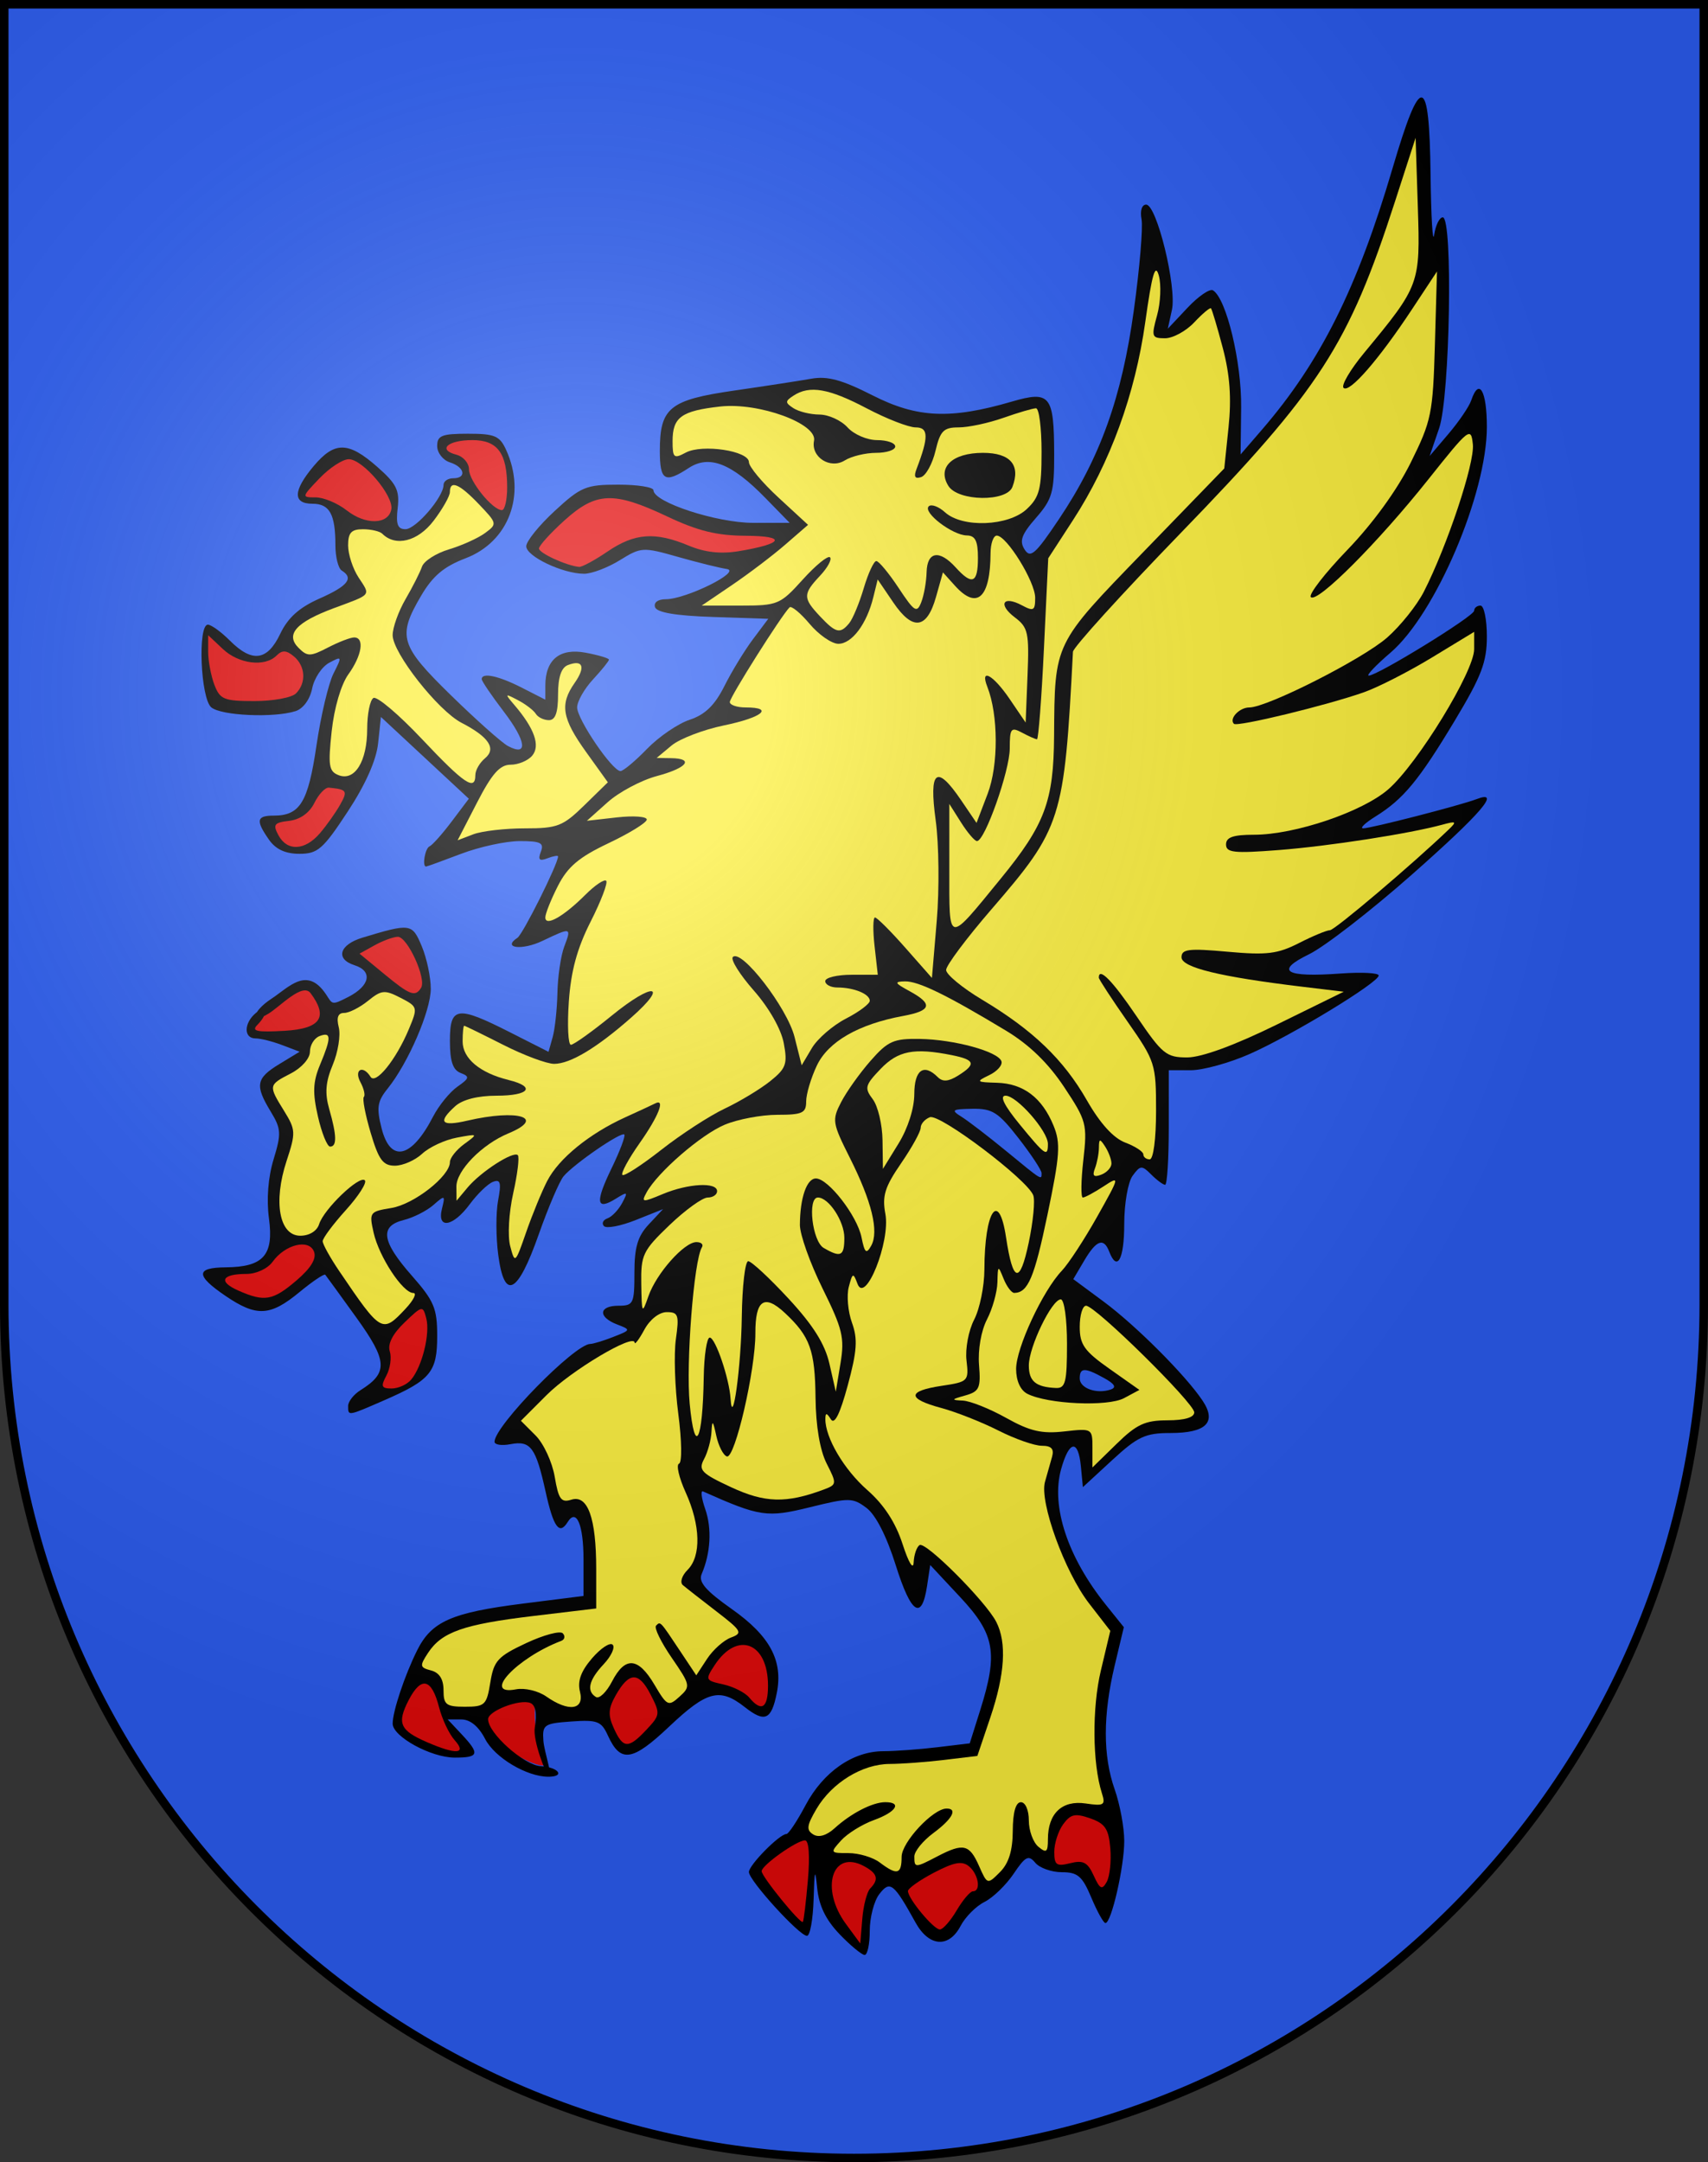 <?xml version="1.0" encoding="UTF-8"?>
<svg version="1.0" viewBox="0 0 603 763" xmlns="http://www.w3.org/2000/svg" xmlns:cc="http://creativecommons.org/ns#" xmlns:dc="http://purl.org/dc/elements/1.1/" xmlns:rdf="http://www.w3.org/1999/02/22-rdf-syntax-ns#" xmlns:xlink="http://www.w3.org/1999/xlink">
<rect x="0" y="0" width="603" height="763" fill="#333333" stroke="none"/>
<desc>Coat of Arms of Canton of Freiburg (Fribourg)</desc>
<defs>
<radialGradient id="a" cx="858.04" cy="579.93" r="300" gradientTransform="matrix(1.215 0 0 1.267 -839.19 -490.49)" gradientUnits="userSpaceOnUse">
<stop stop-color="#fff" stop-opacity=".314" offset="0"/>
<stop stop-color="#fff" stop-opacity=".251" offset=".19"/>
<stop stop-color="#6b6b6b" stop-opacity=".125" offset=".6"/>
<stop stop-opacity=".125" offset="1"/>
</radialGradient>
</defs>
<g>
<path d="m1.5 1.5v458.87c0 166.31 134.31 301.13 300 301.13 165.69 0 300-134.82 300-301.13v-458.87h-600z" fill="#2b5df2"/>
<path d="m115.7 360.18c1.533-5.207-8.43-14.747-12.182-11.94-1.78 1.331-6.328 3.814-9.232 7.974l-5.278 7.562 11.047 1.233c11.844 1.322 14.033 0.646 15.645-4.829z" fill="#e20909"/>
<path d="m191.7 618.43c-1.708-2.813-3.017-9.217-2.909-14.231 0.259-12.017-4.144-13.67-12.777-4.797-8.233 8.462-7.733 11.527 2.939 17.998 11.632 7.053 16.65 7.459 12.747 1.03z" fill="#e20909"/>
<path d="m296.43 682.55c-4.877-5.063-7.305-10.052-7.924-16.283-0.724-7.288-0.963-6.546-1.27 3.93-0.208 7.103-1.26 12.914-2.337 12.914-2.702 0-20.5-19.549-20.5-22.517 0-2.469 10.809-13.419 13.246-13.419 0.748 0 3.777-4.555 6.73-10.121 6.258-11.796 16.714-19.068 27.455-19.096 4.178-0.011 12.756-0.64 19.064-1.397l11.468-1.378 3.693-11.714c6.355-20.16 5.201-26.742-6.976-39.782l-10.668-11.426-1.123 7.413c-1.872 12.358-5.646 9.852-11.051-7.34-3.221-10.245-7.07-17.783-10.324-20.223-4.862-3.644-6.118-3.66-19.953-0.246-15.175 3.745-17.677 3.375-37.773-5.578-0.9-0.401-0.542 2.41 0.795 6.247 2.386 6.845 1.905 15.53-1.268 22.909-1.206 2.804 1.417 5.85 10.639 12.353 13.492 9.514 18.164 18.24 15.881 29.656-1.897 9.486-4.218 10.505-11.28 4.95-8.82-6.938-13.339-5.777-26.697 6.857-13.033 12.326-17.196 12.935-21.648 3.164-2.306-5.062-3.711-5.602-12.895-4.954-9.648 0.68-10.279 1.114-9.877 6.792 0.266 3.753 3.556 13.562 2.094 12.659-1.333-0.824-5.845-12.863-5.14-17.205 0.832-5.13 0.296-8.058-1.611-8.79-3.765-1.445-14.864 2.836-14.864 5.733 0 4.941 12.663 16.237 18.588 16.581 6.341 0.368 8.753 3.724 2.677 3.724-7.61 0-18.902-6.735-22.296-13.299-2.31-4.468-5.284-6.915-8.402-6.915h-4.826l4.883 5.198c6.559 6.981 6.179 8.279-2.416 8.269-8.355-9e-3 -21.898-7.416-21.898-11.976 0-4.337 4.228-17.007 8.621-25.837 5.084-10.218 12.149-13.349 37.288-16.524l21.47-2.712v-12.889c0-12.236-2.515-18.169-5.592-13.191-2.927 4.736-5.01 1.887-7.776-10.632-3.484-15.768-5.29-18.204-12.475-16.83-3.08 0.589-5.591 0.195-5.579-0.876 0.063-5.657 28.349-34.513 33.831-34.513 0.985 0 4.636-1.115 8.114-2.477 6.259-2.452 6.271-2.497 1.269-4.42-6.766-2.601-6.427-6.579 0.561-6.579 5.267 0 5.615-0.721 5.615-11.647 0-8.982 1.156-12.881 5.053-17.042l5.053-5.396-9.639 3.848c-5.301 2.116-10.355 3.077-11.23 2.136-0.875-0.941-0.316-2.167 1.242-2.723 1.558-0.556 3.893-2.991 5.188-5.41 2.143-4.004 1.948-4.146-2.17-1.574-6.991 4.366-7.43 1.403-1.579-10.653 2.951-6.082 4.984-11.46 4.518-11.952-1.064-1.123-17.874 10.432-21.458 14.751-1.464 1.764-5.407 10.991-8.762 20.505-7.47 21.18-12.126 23.533-14.29 7.22-0.833-6.277-0.854-14.928-0.048-19.224 1.182-6.302 0.831-7.569-1.817-6.553-1.805 0.693-5.488 4.242-8.183 7.888-5.934 8.025-11.664 8.945-9.819 1.575 1.203-4.805 1.055-4.869-3.018-1.298-2.356 2.066-7.062 4.449-10.46 5.297-8.612 2.149-7.844 7.512 2.808 19.612 7.892 8.966 8.984 11.555 8.984 21.305 0 12.773-2.305 15.561-18.815 22.748-12.88 5.607-12.629 5.569-12.629 1.94 0-1.556 1.975-4.062 4.389-5.569 9.79-6.114 9.555-10.264-1.44-25.532-5.688-7.897-10.647-14.728-11.021-15.179-0.374-0.451-4.5 2.328-9.168 6.176-10.293 8.484-15.109 8.725-26.034 1.301-10.617-7.215-10.606-10.007 0.04-10.097 13.323-0.113 17.027-4.276 15.292-17.19-0.915-6.809-0.312-14.557 1.627-20.921 2.78-9.124 2.681-10.762-1.012-16.845-5.649-9.302-5.203-11.757 3.045-16.773l7.16-4.354-6.183-2.351c-3.401-1.293-7.633-2.351-9.406-2.351-4.222 0-4.133-5.432 0.146-8.984 4.061-3.37 4.537 0.172 0.561 4.171-2.253 2.266-0.372 2.688 9.524 2.134 13.47-0.754 15.174-5.266 9.253-13.255-2.879-3.884-10.657 4.61-14.89 7.197-6.812 4.164-5.732-0.818 0.959-5.203 6.322-4.142 12.594-11.703 19.358-1.593 2.317 3.463 1.811 4.031 7.946 0.858 7.619-3.94 8.589-9.095 2.1-11.155-6.835-2.169-5.368-7.248 2.808-9.719 17.019-5.144 17.558-5.066 20.958 3.071 1.752 4.194 3.177 10.943 3.164 14.998-0.023 7.799-7.993 26.212-15.233 35.195-3.643 4.52-3.977 6.729-2.122 14.037 3.116 12.275 10.547 10.594 18.142-4.105 2.036-3.94 5.903-8.705 8.594-10.59 4.316-3.023 4.45-3.597 1.136-4.869-2.723-1.045-3.757-4.157-3.757-11.308 0-12.187 2.489-12.534 21.337-2.976l13.476 6.834 1.461-5.178c0.803-2.848 1.561-9.913 1.685-15.7 0.123-5.787 1.21-13.115 2.414-16.283 2.591-6.816 2.48-6.845-7.701-1.99-7.231 3.448-14.382 2.569-8.832-1.086 1.952-1.286 14.342-26.092 14.342-28.715 0-0.43-1.692-0.132-3.759 0.661-2.848 1.093-3.409 0.531-2.317-2.317 1.199-3.124-0.058-3.759-7.447-3.759-4.889 0-14.206 2.021-20.705 4.491-6.498 2.47-12.068 4.491-12.377 4.492-1.452 2e-3 -0.348-6.453 1.216-7.111 0.978-0.412 4.502-4.364 7.831-8.782l6.053-8.034-31.035-28.853-0.993 9.292c-0.641 5.999-4.453 14.556-10.758 24.144-8.696 13.227-10.559 14.852-17.022 14.852-4.953 0-8.367-1.585-10.754-4.992-4.747-6.778-4.408-8.484 1.689-8.484 9.284 0 12.131-4.665 15.076-24.706 1.543-10.5 4.247-21.939 6.007-25.419 3.096-6.12 3.046-6.245-1.508-3.808-2.59 1.386-5.298 5.467-6.019 9.069-0.775 3.873-3.175 7.141-5.874 7.998-7.686 2.439-26.188 1.611-29.733-1.331-3.783-3.14-4.86-29.182-1.206-29.182 1.179 0 4.671 2.527 7.759 5.615 7.887 7.887 13.23 7.17 17.786-2.386 2.721-5.705 6.706-9.279 13.892-12.458 9.98-4.414 12.174-7.178 7.831-9.862-1.235-0.763-2.246-4.783-2.246-8.933 0-10.966-2.037-14.65-8.101-14.65-7.022 0-6.87-4.617 0.44-13.304 7.368-8.756 12.198-8.705 22.38 0.234 6.866 6.028 8.001 8.309 7.267 14.599-0.667 5.717-0.027 7.454 2.748 7.454 3.675 0 13.447-11.359 13.447-15.631 0-1.285 1.516-2.337 3.369-2.337 4.912 0 4.122-3.95-1.123-5.615-2.471-0.784-4.492-3.379-4.492-5.766 0-3.692 1.624-4.341 10.869-4.341 9.468 0 11.205 0.738 13.476 5.721 7.18 15.759 0.957 32.392-14.299 38.219-7.713 2.946-11.631 6.254-15.77 13.316-8.379 14.297-7.422 17.455 10.629 35.081 8.874 8.666 17.909 16.705 20.078 17.866 7.18 3.842 6.525-1.664-1.437-12.092-4.303-5.636-7.824-10.813-7.824-11.504 0-2.451 5.898-1.202 14.124 2.992l8.336 4.25v-4.944c0-9.198 5.083-13.35 14.239-11.633 4.521 0.848 8.22 1.95 8.22 2.448 0 0.498-2.527 3.632-5.615 6.964-3.088 3.332-5.615 7.781-5.615 9.886 0 4.207 12.431 22.469 15.295 22.469 0.985 0 5.201-3.518 9.369-7.819 4.168-4.3 10.959-8.934 15.091-10.298 5.405-1.784 8.831-5.105 12.21-11.834 2.583-5.145 7.129-12.599 10.102-16.565l5.405-7.211-19.518-0.65c-13.133-0.437-19.822-1.568-20.448-3.457-0.546-1.648 1.012-2.808 3.774-2.808 7.212 0 27.083-9.869 21.5-10.678-2.471-0.358-10.219-2.279-17.219-4.269-12.335-3.507-12.966-3.471-20.479 1.173-4.263 2.635-9.939 4.791-12.612 4.791-7.511 0-20.438-6.139-20.438-9.706 0-1.759 4.526-7.369 10.057-12.468 9.253-8.53 11.048-9.27 22.46-9.27 6.822 0 12.403 0.886 12.403 1.969 0 4.208 22.279 11.507 35.123 11.507h12.954l-8.635-8.843c-11.897-12.183-19.77-15.25-26.997-10.514-8.447 5.535-10.199 4.497-10.199-6.042 0-15.21 3.399-17.969 26.2-21.269 10.913-1.579 23.192-3.466 27.287-4.193 5.69-1.01 10.796 0.38 21.672 5.9 15.707 7.972 27.438 8.496 49.053 2.192 13.593-3.964 14.957-2.277 15.005 18.547 0.031 13.421-0.676 15.895-6.412 22.46-5.119 5.859-5.949 8.157-4.034 11.163 2.067 3.242 3.81 1.702 12.16-10.745 14.586-21.743 22.158-42.876 26.425-73.749 2.037-14.743 3.257-29.145 2.71-32.005-0.58-3.037 0.098-5.2 1.631-5.2 3.735 0 10.855 29.11 9.09 37.164l-1.454 6.633 6.967-7.397c3.832-4.069 7.875-6.836 8.985-6.15 4.738 2.928 10.126 25.335 9.942 41.342l-0.191 16.565 7.514-8.704c20.679-23.952 33.635-49.864 46.126-92.256 9.994-33.915 12.989-33.438 13.424 2.135 0.185 15.132 0.758 24.734 1.272 21.337 0.515-3.397 1.879-6.176 3.033-6.176 3.637 0 2.561 63.211-1.266 74.397l-3.363 9.828 6.684-7.861c3.676-4.324 7.279-9.63 8.006-11.791 2.745-8.159 5.511-3.444 5.511 9.392 0 23.603-18.12 66.037-34.004 79.634-5.213 4.462-8.675 8.113-7.694 8.113 3.096 0 37.206-20.984 37.206-22.888 0-1 1.011-1.818 2.246-1.818s2.246 4.892 2.246 10.871c0 9.069-1.877 13.995-11.327 29.718-12.68 21.097-18.159 27.721-27.978 33.818-3.706 2.302-5.665 4.189-4.354 4.193 2.715 9e-3 34.36-8.134 39.964-10.285 8.942-3.432 1.855 4.855-22.696 26.536-14.515 12.818-30.866 25.487-36.337 28.154-12.274 5.983-8.578 8.248 11.134 6.822 7.376-0.534 13.411-0.219 13.411 0.698 0 2.478-30.628 21.101-45.545 27.695-7.138 3.155-16.487 5.736-20.775 5.736h-7.797v20.214c0 11.118-0.578 20.214-1.283 20.214-0.706 0-2.912-1.628-4.901-3.618-3.327-3.327-3.856-3.292-6.578 0.429-1.645 2.249-2.959 9.844-2.959 17.094 0 12.404-2.505 16.974-5.304 9.678-1.933-5.038-4.521-4.108-8.82 3.171l-3.863 6.54 10.678 7.897c11.43 8.453 29.042 26.08 34.991 35.021 5.059 7.603 1.265 11.383-11.422 11.383-8.81 0-11.503 1.254-20.5 9.545l-10.358 9.545-0.704-7.299c-0.938-9.729-4.163-9.245-7.006 1.052-3.601 13.043 2.354 31.009 15.845 47.801l6.318 7.864-3.216 13.473c-4.185 17.533-4.188 31.945-7e-3 43.794 1.853 5.252 3.369 13.45 3.369 18.218 0 9.114-4.558 28.964-6.642 28.925-0.67-0.013-2.912-4.055-4.982-8.984-3.183-7.577-4.788-8.961-10.394-8.961-3.646 0-7.875-1.501-9.398-3.335-2.372-2.858-3.465-2.301-7.642 3.898-2.681 3.978-7.309 8.446-10.284 9.93-2.975 1.483-6.767 5.288-8.427 8.455-4.142 7.905-11.158 7.398-15.892-1.148-7.744-13.979-9.017-14.979-12.81-10.071-1.853 2.398-3.369 8.209-3.369 12.914 0 4.705-0.812 8.555-1.805 8.555-0.993 0-4.97-3.285-8.837-7.299z"/>
<path d="m307.23 666.38c3.154-3.211 2.556-5.323-2.233-7.886-11.228-6.009-15.548 7.921-6.339 20.442l5.053 6.871 0.712-8.647c0.391-4.756 1.655-9.607 2.808-10.78z" fill="#e20909"/>
<path d="m337.75 674.13c2.189-3.706 4.773-6.738 5.742-6.738 2.921 0 1.981-6.006-1.377-8.793-2.435-2.021-5.205-1.528-12.353 2.198-5.068 2.642-9.214 5.575-9.214 6.519 0 2.649 9.064 13.552 11.266 13.552 1.076 0 3.747-3.032 5.936-6.738z" fill="#e20909"/>
<path d="m285.22 663.46c0.75-8.677 0.356-14.037-1.034-14.037-2.907 0-15.294 8.805-15.294 10.871 0 1.924 13.764 18.835 14.554 17.881 0.308-0.372 1.107-6.994 1.774-14.714z" fill="#e20909"/>
<path d="m391.99 652.23c-0.572-6.863-1.829-8.739-7.09-10.579-5.311-1.857-6.929-1.506-9.545 2.073-1.733 2.37-3.151 6.752-3.151 9.738 0 4.676 0.782 5.233 5.641 4.013 4.582-1.15 6.135-0.332 8.272 4.359 2.198 4.824 2.955 5.196 4.599 2.256 1.083-1.935 1.656-7.272 1.274-11.861z" fill="#e20909"/>
<path d="m357.55 646.06c0.038-6.545 1.047-10.099 2.867-10.104 1.597-4e-3 2.808 2.779 2.808 6.456 0 3.555 1.516 7.721 3.369 9.259 2.837 2.355 3.369 1.935 3.369-2.665 0-9.088 4.987-13.824 13.277-12.607 6.546 0.961 7.122 0.6 5.775-3.622-3.351-10.508-3.509-30.062-0.349-43.345l3.318-13.95-7.46-9.632c-8.646-11.165-17.62-35.882-15.596-42.955 0.765-2.672 1.884-6.627 2.487-8.789 0.793-2.844-0.208-3.93-3.622-3.93-2.595 0-9.502-2.424-15.349-5.387-5.847-2.963-14.91-6.539-20.139-7.947-12.135-3.268-12.086-5.982 0.14-7.816 9.386-1.407 9.624-1.65 8.773-8.942-0.485-4.151 0.722-10.584 2.705-14.419 1.969-3.808 3.594-11.774 3.611-17.703 0.059-20.758 5.088-28.222 7.641-11.341 2.434 16.097 4.867 16.688 7.995 1.943 1.577-7.431 2.304-14.979 1.616-16.773-2.143-5.583-33.012-28.883-36.496-27.546-1.786 0.685-3.247 2.359-3.247 3.719 0 1.36-3.131 7.024-6.957 12.586-5.714 8.305-6.699 11.489-5.512 17.816 1.827 9.741-7.079 32.047-9.845 24.659-1.509-4.031-1.749-3.943-3.076 1.123-0.792 3.022-0.284 8.696 1.129 12.608 2.079 5.755 1.794 9.975-1.488 22.1-2.738 10.114-4.677 14.009-5.964 11.978-1.486-2.345-1.915-2.373-1.942-0.13-0.079 6.581 6.592 17.894 14.791 25.084 5.874 5.151 9.975 11.425 12.457 19.056 2.171 6.675 3.795 9.343 3.93 6.456 0.127-2.707 1.069-5.439 2.094-6.073 2.174-1.343 23.4 19.924 27.077 27.129 3.737 7.323 3.045 18.447-2.093 33.662l-4.597 13.612-11.687 1.404c-6.428 0.772-15.105 1.413-19.283 1.423-9.623 0.025-20.389 6.633-25.811 15.843-3.453 5.866-3.661 7.489-1.158 9.036 1.944 1.201 4.695 0.394 7.578-2.222 5.816-5.278 13.385-9.161 17.855-9.161 6.055 0 3.845 3.471-4.022 6.316-4.146 1.499-9.357 4.734-11.578 7.189-3.944 4.358-3.882 4.463 2.618 4.463 3.661 0 8.619 1.484 11.017 3.298 6.135 4.641 7.729 4.233 7.729-1.975 0-5.144 11.097-17.045 15.894-17.045 4.005 0 2.007 3.696-4.664 8.629-3.706 2.74-6.738 6.467-6.738 8.283 0 4.082 0.24 4.08 8.166-0.053 9.12-4.757 11.28-4.267 14.639 3.321 2.961 6.688 2.978 6.694 7.428 2.243 3.102-3.102 4.479-7.537 4.52-14.558z" fill="#fcef3c"/>
<path d="m160.5 614.05c-1.939-2.162-4.416-7.399-5.505-11.639-2.609-10.161-6.302-11.014-10.717-2.476-4.211 8.143-3.12 10.665 6.406 14.81 10.384 4.519 14.247 4.245 9.815-0.695z" fill="#e20909"/>
<path d="m228.25 610.35c4.861-5.175 4.915-5.665 1.383-12.496-4.168-8.061-7.564-7.937-12.292 0.447-2.613 4.635-2.735 6.947-0.61 11.611 3.282 7.202 5.099 7.271 11.519 0.438z" fill="#e20909"/>
<path d="m173.11 593.68c1.221-7.636 2.615-9.164 12.633-13.857 6.194-2.901 12.022-4.459 12.952-3.463s0.68 2.196-0.555 2.666c-15.652 5.956-28.26 19.445-15.981 17.098 3.103-0.593 7.852 0.531 10.715 2.537 7.925 5.551 13.502 4.754 11.883-1.697-0.938-3.736 0.319-7.214 4.258-11.791 3.073-3.571 6.352-5.731 7.285-4.799 0.933 0.931-0.497 4.029-3.178 6.883-5.245 5.583-6.157 9.458-2.725 11.579 1.183 0.731 3.735-1.736 5.673-5.482 4.632-8.958 9.238-8.606 14.991 1.146 4.442 7.528 4.918 7.755 8.827 4.217 3.988-3.609 3.893-4.088-2.741-13.73-3.78-5.495-6.271-10.593-5.534-11.33 1.572-1.572 1.304-1.855 8.549 9.027l5.656 8.494 3.805-5.808c2.093-3.194 5.893-6.58 8.444-7.524 4.251-1.573 3.817-2.348-5.184-9.263-5.403-4.151-10.719-8.312-11.813-9.249-1.102-0.943-0.35-3.341 1.685-5.376 4.854-4.854 4.576-15.747-0.699-27.366-2.351-5.178-3.396-9.726-2.324-10.107 1.089-0.387 0.975-8.13-0.258-17.537-1.215-9.265-1.601-21.14-0.858-26.39 1.208-8.538 0.869-9.545-3.208-9.545-2.663 0-5.951 2.568-7.909 6.176-1.843 3.397-3.391 5.46-3.441 4.585-0.191-3.384-22.415 9.847-31.057 18.489l-9.094 9.094 5.173 5.173c2.845 2.845 5.89 9.416 6.766 14.602 1.341 7.941 2.268 9.214 5.872 8.07 5.796-1.84 8.774 6.45 8.774 24.425v13.959l-22.158 2.65c-24.697 2.953-32.377 5.645-37.227 13.047-3.01 4.593-2.914 5.134 1.091 6.181 2.932 0.767 4.39 3.082 4.39 6.973 0 5.118 0.919 5.825 7.574 5.825 7.04 0 7.671-0.605 8.946-8.582z" fill="#fcef3c"/>
<path d="m271.14 594.83c0-15.275-10.839-19.446-18.833-7.246-3.395 5.181-3.294 5.41 3.013 6.795 3.589 0.788 7.73 2.884 9.202 4.658 4.32 5.206 6.618 3.745 6.618-4.207z" fill="#e20909"/>
<path d="m290.67 525.68c4.804-1.782 4.835-2.022 1.178-9.231-2.374-4.679-3.817-13.183-3.925-23.123-0.183-16.85-1.929-21.701-10.797-29.995-7.29-6.818-10.489-4.641-10.441 7.106 0.053 12.978-7.232 44.448-10.071 43.504-1.276-0.424-2.959-3.72-3.739-7.324-1.185-5.471-1.463-5.694-1.685-1.352-0.146 2.861-1.325 7.18-2.619 9.599-2.088 3.901-1.01 5.023 9.545 9.935 11.914 5.544 19.436 5.748 32.553 0.881z" fill="#fcef3c"/>
<path d="m412.17 501.19c6.048 0 9.451-1.008 9.451-2.799 0-3.258-34.891-37.629-38.199-37.629-1.226 0-2.228 3.343-2.228 7.429 0 6.296 1.606 8.56 10.533 14.853l10.533 7.425-5.42 2.901c-5.776 3.091-27.018 2.129-34.176-1.548-2.42-1.243-3.93-4.606-3.93-8.753 0-7.4 9.399-27.583 16.14-34.659 2.354-2.471 7.967-11.054 12.475-19.074 8.052-14.328 8.091-14.514 2.222-10.668-3.285 2.152-6.564 3.914-7.287 3.914-0.722 0-0.639-5.966 0.186-13.257 1.432-12.658 1.125-13.822-6.802-25.764-5.59-8.421-12.292-14.913-20.515-19.871-20.901-12.602-30.89-17.474-35.639-17.381-3.93 0.077-3.704 0.564 1.599 3.441 8.373 4.542 7.766 6.907-2.246 8.75-15.754 2.9-26.469 9.057-30.483 17.515-2.073 4.368-3.769 10.063-3.769 12.656 0 4.095-1.337 4.714-10.179 4.714-5.598 0-13.937 1.565-18.529 3.479-8.383 3.492-23.735 16.783-27.642 23.93-1.935 3.54-1.508 3.582 5.721 0.561 9-3.76 19.186-4.301 19.186-1.018 0 1.235-1.498 2.246-3.329 2.246s-7.895 4.375-13.476 9.722c-9.427 9.033-10.134 10.506-9.969 20.775 0.17 10.568 0.28 10.758 2.526 4.316 2.8-8.033 12.613-19.091 16.94-19.091 1.695 0 2.571 0.826 1.947 1.835-2.85 4.611-5.682 40.895-4.312 55.237 1.79 18.732 4.593 13.447 4.957-9.344 0.123-7.721 1.075-14.037 2.114-14.037 1.995 0 6.908 14.419 7.359 21.597 0.682 10.864 3.723-11.32 3.961-28.897 0.146-10.809 1.168-19.652 2.27-19.652 1.102 0 7.502 5.938 14.221 13.195 8.713 9.411 12.859 16.013 14.456 23.021l2.239 9.826 1.672-10.107c1.473-8.906 0.718-12.034-6.353-26.328-4.414-8.922-8.011-19.029-7.994-22.46 0.047-9.495 2.413-16.346 5.647-16.346 4.368 0 14.591 13.186 16.11 20.78 1.102 5.51 1.698 6.029 3.41 2.97 2.81-5.021 0.251-15.55-7.552-31.073-6.168-12.271-6.326-13.284-3.048-19.622 1.901-3.676 6.574-10.234 10.384-14.574 6.123-6.974 8.141-7.871 17.364-7.719 12.212 0.202 27.696 4.442 28.848 7.9 0.443 1.328-1.498 3.524-4.312 4.88-4.795 2.31-4.622 2.48 2.744 2.692 9.309 0.269 15.891 5.252 19.945 15.103 2.558 6.217 2.277 10.377-2.127 31.444-4.662 22.299-6.876 27.519-11.713 27.614-0.966 0.018-2.671-2.24-3.788-5.019-1.94-4.827-2.038-4.771-2.174 1.234-0.078 3.458-1.736 9.369-3.683 13.135-2.063 3.989-3.235 10.69-2.808 16.053 0.652 8.189 0.113 9.381-4.882 10.786-4.955 1.393-5.054 1.605-0.844 1.803 2.624 0.123 9.513 2.874 15.309 6.114 8.396 4.692 12.564 5.662 20.497 4.768 9.867-1.112 9.958-1.06 9.958 5.795v6.918l8.517-8.317c7.091-6.925 10.099-8.317 17.968-8.317z" fill="#fcef3c"/>
<path d="m389.88 486.33c-6.91-3.831-8.686-3.811-8.686 0.097 0 3.464 5.974 5.596 10.932 3.901 2.133-0.729 1.447-1.95-2.246-3.998z" fill="#2b5df2"/>
<path d="m145.18 486.81c3.884-4.68 6.721-16.209 5.314-21.592-1.204-4.603-1.403-4.565-7.69 1.459-4.17 3.995-6.008 7.59-5.193 10.157 0.694 2.186 0.159 6.033-1.188 8.55-2.068 3.864-1.78 4.577 1.847 4.577 2.363 0 5.473-1.418 6.911-3.151z" fill="#e20909"/>
<path d="m376.7 474.24c0-8.767-0.973-15.722-2.2-15.722-3.158 0-11.276 16.779-11.276 23.306 0 5.597 2.45 7.64 9.545 7.96 3.386 0.153 3.93-2.001 3.93-15.545z" fill="#fcef3c"/>
<path d="m143.12 461.88c2.901-3.088 4.157-5.615 2.79-5.615-3.689 0-12.082-12.744-14.004-21.262-1.622-7.193-1.413-7.486 6.241-8.728 7.984-1.296 20.694-11.245 20.694-16.199 0-1.471 2.274-4.338 5.053-6.371 4.988-3.649 4.955-3.678-2.619-2.259-4.22 0.79-9.717 3.341-12.215 5.669-2.498 2.327-6.839 4.231-9.646 4.231-4.206 0-5.712-2.044-8.553-11.612-1.897-6.387-2.982-12.078-2.412-12.648 0.57-0.57 0.026-2.925-1.21-5.233-2.379-4.446 0.916-6.175 3.574-1.875 1.799 2.91 9.038-6.064 13.494-16.729 3.256-7.792 3.205-7.989-2.893-11.142-5.593-2.892-6.729-2.787-11.484 1.063-2.902 2.35-6.7 4.273-8.439 4.273-2.163 0-2.76 1.605-1.888 5.08 0.701 2.794-0.254 8.739-2.123 13.211-2.541 6.081-2.852 10.035-1.232 15.681 2.658 9.266 2.746 13.195 0.298 13.195-1.027 0-2.963-4.786-4.301-10.635-1.922-8.401-1.766-12.233 0.745-18.242 4.041-9.671 4.002-11.725-0.191-10.116-1.853 0.711-3.369 3.18-3.369 5.487 0 2.388-2.901 5.694-6.738 7.678-7.965 4.119-7.98 4.198-2.383 13.254 4.1 6.633 4.151 7.667 0.867 17.64-4.761 14.463-2.577 26.379 4.835 26.379 3.217 0 5.882-1.639 6.662-4.096 1.691-5.328 14.244-17.346 16.139-15.451 0.804 0.804-2.218 5.534-6.715 10.511s-8.176 9.916-8.176 10.976c0 1.059 2.646 5.826 5.881 10.592 14.805 21.816 15.137 22.006 23.317 13.298z" fill="#fcef3c"/>
<path d="m222.15 463.72c-1.621-0.649-3.558-0.569-4.305 0.177-0.746 0.746 0.58 1.277 2.948 1.18 2.616-0.108 3.149-0.64 1.357-1.357z"/>
<path d="m239.7 457.58c0-1.752 0.59-5.037 1.311-7.299 1.021-3.204 0.275-2.941-3.369 1.188-5.528 6.263-5.956 9.297-1.311 9.297 1.853 0 3.369-1.433 3.369-3.185z"/>
<path d="m104.67 451.84c5.109-4.369 7.136-7.7 6.188-10.171-1.774-4.624-10.201-2.559-14.62 3.583-1.728 2.402-5.755 4.283-9.171 4.283-8.803 0-10.154 2.674-2.961 5.86 9.258 4.101 12.209 3.59 20.565-3.556z" fill="#e20909"/>
<path d="m295.85 450.65c0-1.853-0.979-3.369-2.175-3.369-1.196 0-1.594 1.516-0.883 3.369 0.711 1.853 1.69 3.369 2.175 3.369 0.485 0 0.883-1.516 0.883-3.369z"/>
<path d="m193.23 416.66c4.069-7.869 14.831-16.625 27.515-22.389 4.863-2.209 9.599-4.407 10.526-4.884 3.764-1.937 1.272 4.454-5.462 14.006-3.93 5.576-6.664 10.621-6.074 11.211s6.774-3.402 13.743-8.872c6.969-5.47 17.03-12.003 22.357-14.518 5.327-2.515 12.554-6.871 16.059-9.681 5.644-4.524 6.194-6.059 4.811-13.432-0.928-4.948-5.219-12.479-10.58-18.57-4.96-5.635-8.288-10.96-7.395-11.832 3.044-2.975 19.19 17.946 21.776 28.214l2.519 10.006 3.601-6.063c1.98-3.335 7.391-8.016 12.023-10.404s8.422-5.223 8.422-6.301c0-2.393-5.587-4.687-11.414-4.687-2.369 0-4.308-1.011-4.308-2.246s4.174-2.246 9.276-2.246h9.276l-1.139-10.107c-0.627-5.559-0.56-10.107 0.148-10.107 0.708 0 5.52 4.801 10.694 10.668l9.407 10.668 1.707-20.214c0.939-11.118 0.77-27.036-0.376-35.374-2.446-17.798 0.261-19.953 8.967-7.141l5.449 8.02 3.928-10.284c3.85-10.082 3.793-27.823-0.121-37.76-2.7-6.854 2.087-4.215 7.916 4.364l5.615 8.264 0.669-16.61c0.608-15.08 0.197-16.967-4.458-20.478-6.103-4.604-4.22-7.861 2.474-4.278 4.118 2.204 4.684 1.882 4.684-2.666 0-5.644-10.069-21.937-13.557-21.937-1.191 0-2.179 2.779-2.196 6.176-0.079 15.824-4.769 20.145-12.536 11.546l-4.279-4.737-2.447 8.668c-3.217 11.395-8.216 12.039-15.077 1.943l-5.512-8.112-1.548 6.295c-2.319 9.429-7.56 16.402-12.326 16.402-2.332 0-6.899-3.159-10.147-7.02-3.249-3.861-6.441-6.486-7.094-5.833-2.933 2.933-21.088 31.687-21.088 33.4 0 1.052 2.527 1.913 5.615 1.913 10.154 0 5.866 3.541-7.673 6.338-7.308 1.51-15.647 4.71-18.529 7.113l-5.242 4.368 5.053 0.075c8.348 0.124 5.717 3.458-4.989 6.321-5.523 1.477-13.34 5.632-17.37 9.233l-7.327 6.547 10.632-1.198c5.848-0.659 10.581-0.309 10.519 0.778-0.062 1.087-6.146 4.835-13.52 8.33-10.419 4.937-14.399 8.297-17.855 15.071-2.446 4.795-4.447 9.804-4.447 11.132 0 3.333 6.462-0.326 14.144-8.008 3.376-3.376 6.681-5.595 7.344-4.931 0.663 0.664-1.8 7.133-5.473 14.378-4.789 9.443-6.974 17.463-7.72 28.332-0.572 8.338-0.238 15.16 0.742 15.16s7.495-4.654 14.479-10.343c14.55-11.852 20.375-11.218 6.806 0.741-12.144 10.703-21.5 16.321-27.197 16.331-2.605 4e-3 -10.691-3.011-17.968-6.701-7.277-3.69-13.484-6.722-13.792-6.738-0.309-0.016-0.561 2.475-0.561 5.535 0 6.016 6.095 11.114 16.283 13.619 9.69 2.382 7.236 5.524-4.315 5.524-6.611 0-12.011 1.375-14.599 3.717-6.274 5.678-4.951 7.236 4.315 5.084 17.909-4.159 27.89-1.063 14.48 4.492-9.344 3.87-18.417 13.162-18.36 18.803l0.05 4.963 3.881-4.637c4.688-5.601 16.182-13.008 17.751-11.439 0.621 0.621-0.109 6.657-1.622 13.415-1.548 6.917-2.011 15.092-1.06 18.704 1.653 6.273 1.778 6.163 5.63-4.929 2.167-6.24 5.526-14.413 7.465-18.162z" fill="#fcef3c"/>
<path d="m298.09 436.79c0-5.832-5.503-14.214-9.332-14.214-3.764 0-2 15.439 2.033 17.788 6.056 3.527 7.299 2.918 7.299-3.574z" fill="#fcef3c"/>
<path d="m391.53 429.93c-0.746-0.746-1.277 0.58-1.18 2.948 0.108 2.616 0.64 3.149 1.357 1.357 0.649-1.621 0.569-3.558-0.177-4.305z"/>
<path d="m367.72 413.96c0-1.033-3.673-6.591-8.161-12.353-7.105-9.12-9.212-10.458-16.283-10.343-7.208 0.117-7.639 0.433-3.831 2.808 2.36 1.472 9.435 6.899 15.722 12.061 12.895 10.587 12.554 10.375 12.554 7.828z" fill="#2b5df2"/>
<path d="m392.39 410.55c-0.018-1.412-1.014-4.083-2.212-5.936-1.883-2.913-2.182-2.862-2.212 0.378-0.018 2.061-0.652 5.357-1.407 7.325-1.005 2.619-0.403 3.206 2.246 2.189 1.99-0.764 3.604-2.544 3.585-3.956z" fill="#fcef3c"/>
<path d="m306.09 394.23c-0.738-2.939-2.224-5.344-3.304-5.344-4.098 0-4.432 7.127-0.704 15.012l3.875 8.195 0.737-6.26c0.405-3.443 0.133-8.665-0.604-11.604z"/>
<path d="m322.79 386.08c0.011-8.546 3.328-10.946 8.281-5.992 1.743 1.743 3.775 1.59 7.187-0.54 6.471-4.041 5.992-5.574-2.262-7.224-13.297-2.659-18.945-1.558-25.132 4.9-5.482 5.722-5.735 6.706-2.738 10.668 1.816 2.401 3.365 8.913 3.443 14.472l0.141 10.107 5.533-8.984c3.288-5.339 5.538-12.401 5.545-17.406z" fill="#fcef3c"/>
<path d="m408.14 392.01c0-16.619-0.28-17.494-10.107-31.551-5.559-7.952-10.107-14.915-10.107-15.473 0-3.859 4.798 1.04 13.305 13.584 9.11 13.433 10.543 14.596 17.95 14.567 5.094-0.02 16.709-4.283 31.633-11.608l23.583-11.576-14.599-1.756c-29.141-3.506-42.674-6.805-42.674-10.404 0-2.889 2.544-3.194 16.286-1.949 13.797 1.25 17.645 0.783 25.181-3.059 4.892-2.494 9.811-4.535 10.93-4.535 1.679 0 29.321-23.424 41.935-35.536 2.96-2.842 2.687-3.049-2.246-1.706-11.749 3.199-40.025 7.579-57.834 8.959-15.728 1.219-18.529 0.919-18.529-1.986 0-2.546 2.527-3.421 9.87-3.421 14.471 0 38.393-8.113 47.501-16.11 10.366-9.102 30.222-41.526 30.222-49.352v-6.131l-14.893 9.048c-8.191 4.976-18.989 10.493-23.995 12.259-13.107 4.625-44.76 12.305-45.922 11.143-1.81-1.81 1.927-5.777 5.441-5.777 6.333 0 40.008-17.069 48.657-24.664 4.684-4.113 10.517-11.398 12.961-16.19 8.273-16.216 17.972-45.355 17.298-51.966-0.642-6.295-1.308-5.774-15.642 12.24-17.797 22.365-39.296 43.906-41.56 41.641-0.889-0.889 4.935-8.41 12.942-16.713 8.959-9.291 17.55-21.125 22.336-30.771 7.297-14.704 7.824-17.276 8.518-41.551l0.74-25.876-8.906 13.476c-11.718 17.731-22.061 29.586-24.083 27.603-0.895-0.877 2.378-6.436 7.272-12.353 19.671-23.781 19.833-24.221 18.956-51.428l-0.789-24.464-7.266 22.46c-16.434 50.8-26.357 66.131-75.899 117.26-20.715 21.379-37.728 40.126-37.807 41.661-3.059 59.328-3.952 62.145-28.83 90.934-8.77 10.149-15.946 19.752-15.946 21.341 0 1.588 5.736 6.318 12.746 10.511 17.919 10.718 28.728 21.104 36.986 35.537 4.642 8.114 9.345 13.288 13.508 14.859 3.512 1.326 6.385 3.199 6.385 4.164s1.011 1.754 2.246 1.754c1.301 0 2.246-7.195 2.246-17.093z" fill="#fcef3c"/>
<path d="m369.96 403.66c0-4.525-10.974-17.017-14.949-17.017-2.194 0-0.511 3.428 4.962 10.107 9.034 11.024 9.987 11.684 9.987 6.91z" fill="#fcef3c"/>
<path d="m279.06 386.74c-0.73-1.181-2.811-1.579-4.625-0.883-4.643 1.782-4.096 3.031 1.327 3.031 2.543 0 4.027-0.967 3.297-2.148z"/>
<path d="m148.67 348.56c1.97-3.187-4.858-18.079-8.247-17.987-1.607 0.044-5.302 1.399-8.21 3.012l-5.288 2.933 8.607 7.095c9.228 7.606 11.067 8.299 13.138 4.948z" fill="#e20909"/>
<path d="m317.18 339.48c-0.763-1.235-1.834-2.246-2.378-2.246s-0.99 1.011-0.99 2.246 1.07 2.246 2.378 2.246c1.308 0 1.754-1.011 0.99-2.246z"/>
<path d="m353.3 310.06c15.6-19.068 18.68-27.294 18.838-50.316 0.227-33.099-0.184-32.252 31.557-65.005l28.527-29.436 1.511-14.544c1.069-10.287 0.477-18.461-2.023-27.926-1.944-7.36-3.825-13.673-4.181-14.029s-3.017 1.876-5.913 4.96c-2.897 3.083-7.536 5.606-10.309 5.606-4.71 0-4.894-0.536-2.8-8.123 1.234-4.467 1.504-10.784 0.601-14.037-1.245-4.485-2.398-0.513-4.771 16.425-3.569 25.47-12.411 49.715-25.463 69.817l-8.796 13.547-1.524 31.934c-0.838 17.564-1.941 31.934-2.449 31.934-0.509 0-2.88-1.046-5.269-2.325-3.912-2.094-4.344-1.54-4.344 5.563 0 7.859-8.787 32.689-11.571 32.695-0.805 2e-3 -3.332-2.949-5.615-6.557l-4.151-6.56v23.21c0 26.53-0.846 26.382 18.147 3.168z" fill="#fcef3c"/>
<path d="m112.97 294c2.377-2.779 5.594-7.327 7.149-10.107 2.709-4.843 2.378-5.332-4.024-5.952-1.276-0.124-3.574 2.302-5.106 5.39-1.753 3.534-5.054 5.878-8.909 6.326-5.291 0.614-5.808 1.301-3.799 5.053 3.102 5.796 9.384 5.492 14.689-0.711z" fill="#e20909"/>
<path d="m185.28 292.31c11.532 0 13.423-0.732 20.996-8.127l8.322-8.127-7.666-10.671c-8.538-11.884-9.362-16.821-4.068-24.379 3.974-5.673 2.96-8.366-2.378-6.317-2.331 0.894-3.466 4.295-3.466 10.384 0 6.386-0.954 9.054-3.236 9.054-1.78 0-3.858-1.005-4.617-2.234-0.759-1.229-3.598-3.397-6.309-4.819-4.684-2.457-4.747-2.373-1.286 1.672 7.098 8.298 9.255 14.372 6.346 17.877-1.472 1.774-4.911 3.225-7.642 3.225-3.793 0-6.588 3.147-11.84 13.33l-6.875 13.33 5.523-2.1c3.038-1.155 11.226-2.1 18.197-2.1z" fill="#fcef3c"/>
<path d="m167.82 273.5c0-1.702 1.528-4.362 3.397-5.913 4.112-3.413 1.392-7.53-8.275-12.53-8.279-4.281-24.319-24.674-24.319-30.919 0-2.688 2.049-8.409 4.553-12.713 2.504-4.304 5.114-9.459 5.798-11.456 0.685-1.996 4.972-4.747 9.527-6.111 4.555-1.365 10.284-3.952 12.731-5.749 4.362-3.203 4.32-3.402-2.148-10.172-6.929-7.253-10.248-8.648-10.248-4.309 0 1.427-2.597 6.001-5.772 10.163-5.548 7.273-13.401 9.246-18.1 4.546-0.87-0.87-3.941-1.582-6.823-1.582-4.112 0-5.241 1.226-5.241 5.694 0 3.132 1.653 8.217 3.673 11.3 4.283 6.537 4.831 5.845-8.55 10.801-13.492 4.997-17.368 9.319-12.616 14.071 3.114 3.114 4.146 3.103 10.364-0.113 3.798-1.964 7.966-3.571 9.263-3.571 3.743 0 2.746 6.381-2.031 13.005-2.583 3.582-5.011 11.845-5.901 20.084-1.313 12.164-0.99 14.198 2.468 15.525 5.702 2.188 10.068-4.901 10.068-16.344 0-5.25 0.986-10.155 2.192-10.9 1.206-0.745 8.908 5.765 17.117 14.466 14.959 15.857 18.873 18.496 18.873 12.727z" fill="#fcef3c"/>
<path d="m104.49 244.7c3.722-3.722 3.373-9.668-0.769-13.106-2.624-2.178-4.095-2.244-6.064-0.275-4.133 4.133-13.31 3.027-18.963-2.284l-5.198-4.883v5.86c0 3.223 0.986 8.453 2.19 11.621 1.973 5.189 3.379 5.761 14.15 5.761 6.578 0 13.172-1.213 14.654-2.695z" fill="#e20909"/>
<path d="m299.83 219.88c1.259-1.544 3.564-7.103 5.122-12.353 1.558-5.25 3.55-9.545 4.426-9.545 0.876 0 4.415 4.265 7.864 9.478 5.585 8.44 6.462 8.993 8.002 5.053 0.951-2.433 1.8-7.204 1.887-10.601 0.187-7.331 4.512-8.041 10.265-1.685 5.835 6.447 7.861 5.579 7.861-3.369 0-5.97-0.945-7.873-3.93-7.911-5.052-0.064-15.606-8.114-13.456-10.264 0.9-0.9 3.492 0.041 5.758 2.092 6.168 5.582 22.41 4.933 28.89-1.154 4.449-4.18 5.198-7.093 5.198-20.214 0-8.432-0.884-15.33-1.964-15.33s-6.261 1.516-11.512 3.369c-5.252 1.853-12.353 3.369-15.781 3.369-5.327 0-6.516 1.198-8.184 8.25-1.073 4.537-3.356 8.718-5.073 9.29-2.184 0.728-2.674-0.126-1.631-2.843 4.336-11.301 4.266-14.697-0.303-14.697-2.479 0-10.271-3.032-17.316-6.738-13.352-7.023-20.137-8.194-25.829-4.458-2.995 1.966-2.995 2.457 0 4.423 1.853 1.216 5.992 2.227 9.197 2.246 3.206 0.018 7.658 2.056 9.893 4.526 2.251 2.487 6.918 4.492 10.455 4.492 3.514 0 6.39 1.011 6.39 2.246s-3.046 2.246-6.768 2.246-8.694 1.203-11.048 2.672c-5.157 3.22-12.018-1.177-10.855-6.958 1.213-6.025-19.501-13.578-33.094-12.067-13.743 1.528-16.845 3.777-16.845 12.215 0 5.925 0.44 6.307 4.66 4.048 5.812-3.11 22.292-0.619 22.292 3.37 0 1.587 4.697 7.215 10.438 12.506l10.438 9.621-8.01 6.949c-4.405 3.822-12.852 10.233-18.769 14.248l-10.76 7.299h13.686c13.166 0 14.001-0.349 21.982-9.184 4.563-5.051 8.896-8.585 9.629-7.852s-0.862 3.667-3.544 6.521c-6.067 6.459-6.067 7.834 9e-3 14.301 5.588 5.949 7.138 6.307 10.331 2.391z" fill="#fcef3c"/>
<path d="m334.83 171.48c-4.068-6.514 1.331-11.68 12.208-11.68 9.655 0 13.356 4.29 10.383 12.036-2.055 5.354-19.194 5.084-22.591-0.356z"/>
<path d="m354.24 167.66c0-3.696-14.483-4.945-16.651-1.436-1.949 3.154 1.2 4.805 9.165 4.805 5.157 0 7.487-1.048 7.487-3.369z"/>
<path d="m214.51 194.61c9.56-6.496 16.772-7.025 28.568-2.097 5.766 2.409 11.339 3.038 17.681 1.993 15.923-2.623 17.195-5.369 2.522-5.445-10.209-0.053-16.928-1.703-27.715-6.806-18.898-8.94-25.122-8.702-36.289 1.386-4.945 4.467-8.99 8.931-8.99 9.92 0 1.62 9.656 6.044 14.157 6.486 0.992 0.098 5.522-2.349 10.067-5.438z" fill="#e20909"/>
<path d="m138.15 179.75c0.908-4.77-10.068-17.706-15.024-17.706-2.13 0-6.777 3.032-10.327 6.738-6.345 6.622-6.368 6.738-1.336 6.738 2.816 0 7.746 2.066 10.957 4.592 6.637 5.221 14.703 5.035 15.73-0.362z" fill="#e20909"/>
<path d="m179.05 172c0-12.121-3.371-16.697-12.299-16.697-8.679 0-12.389 3.385-5.643 5.149 2.457 0.642 4.467 2.966 4.467 5.164 0 4.105 8.307 14.392 11.621 14.392 1.02 0 1.855-3.604 1.855-8.009z" fill="#e20909"/>
<path d="m1.5 1.5v458.87c0 166.31 134.31 301.13 300 301.13 165.69 0 300-134.82 300-301.13v-458.87h-600z" fill="url(#a) #000000"/>
<path d="m1.5 1.5v458.87c0 166.31 134.31 301.13 300 301.13 165.69 0 300-134.82 300-301.13v-458.87h-600z" fill="none" stroke="#000" stroke-width="3"/>
</g>
</svg>
